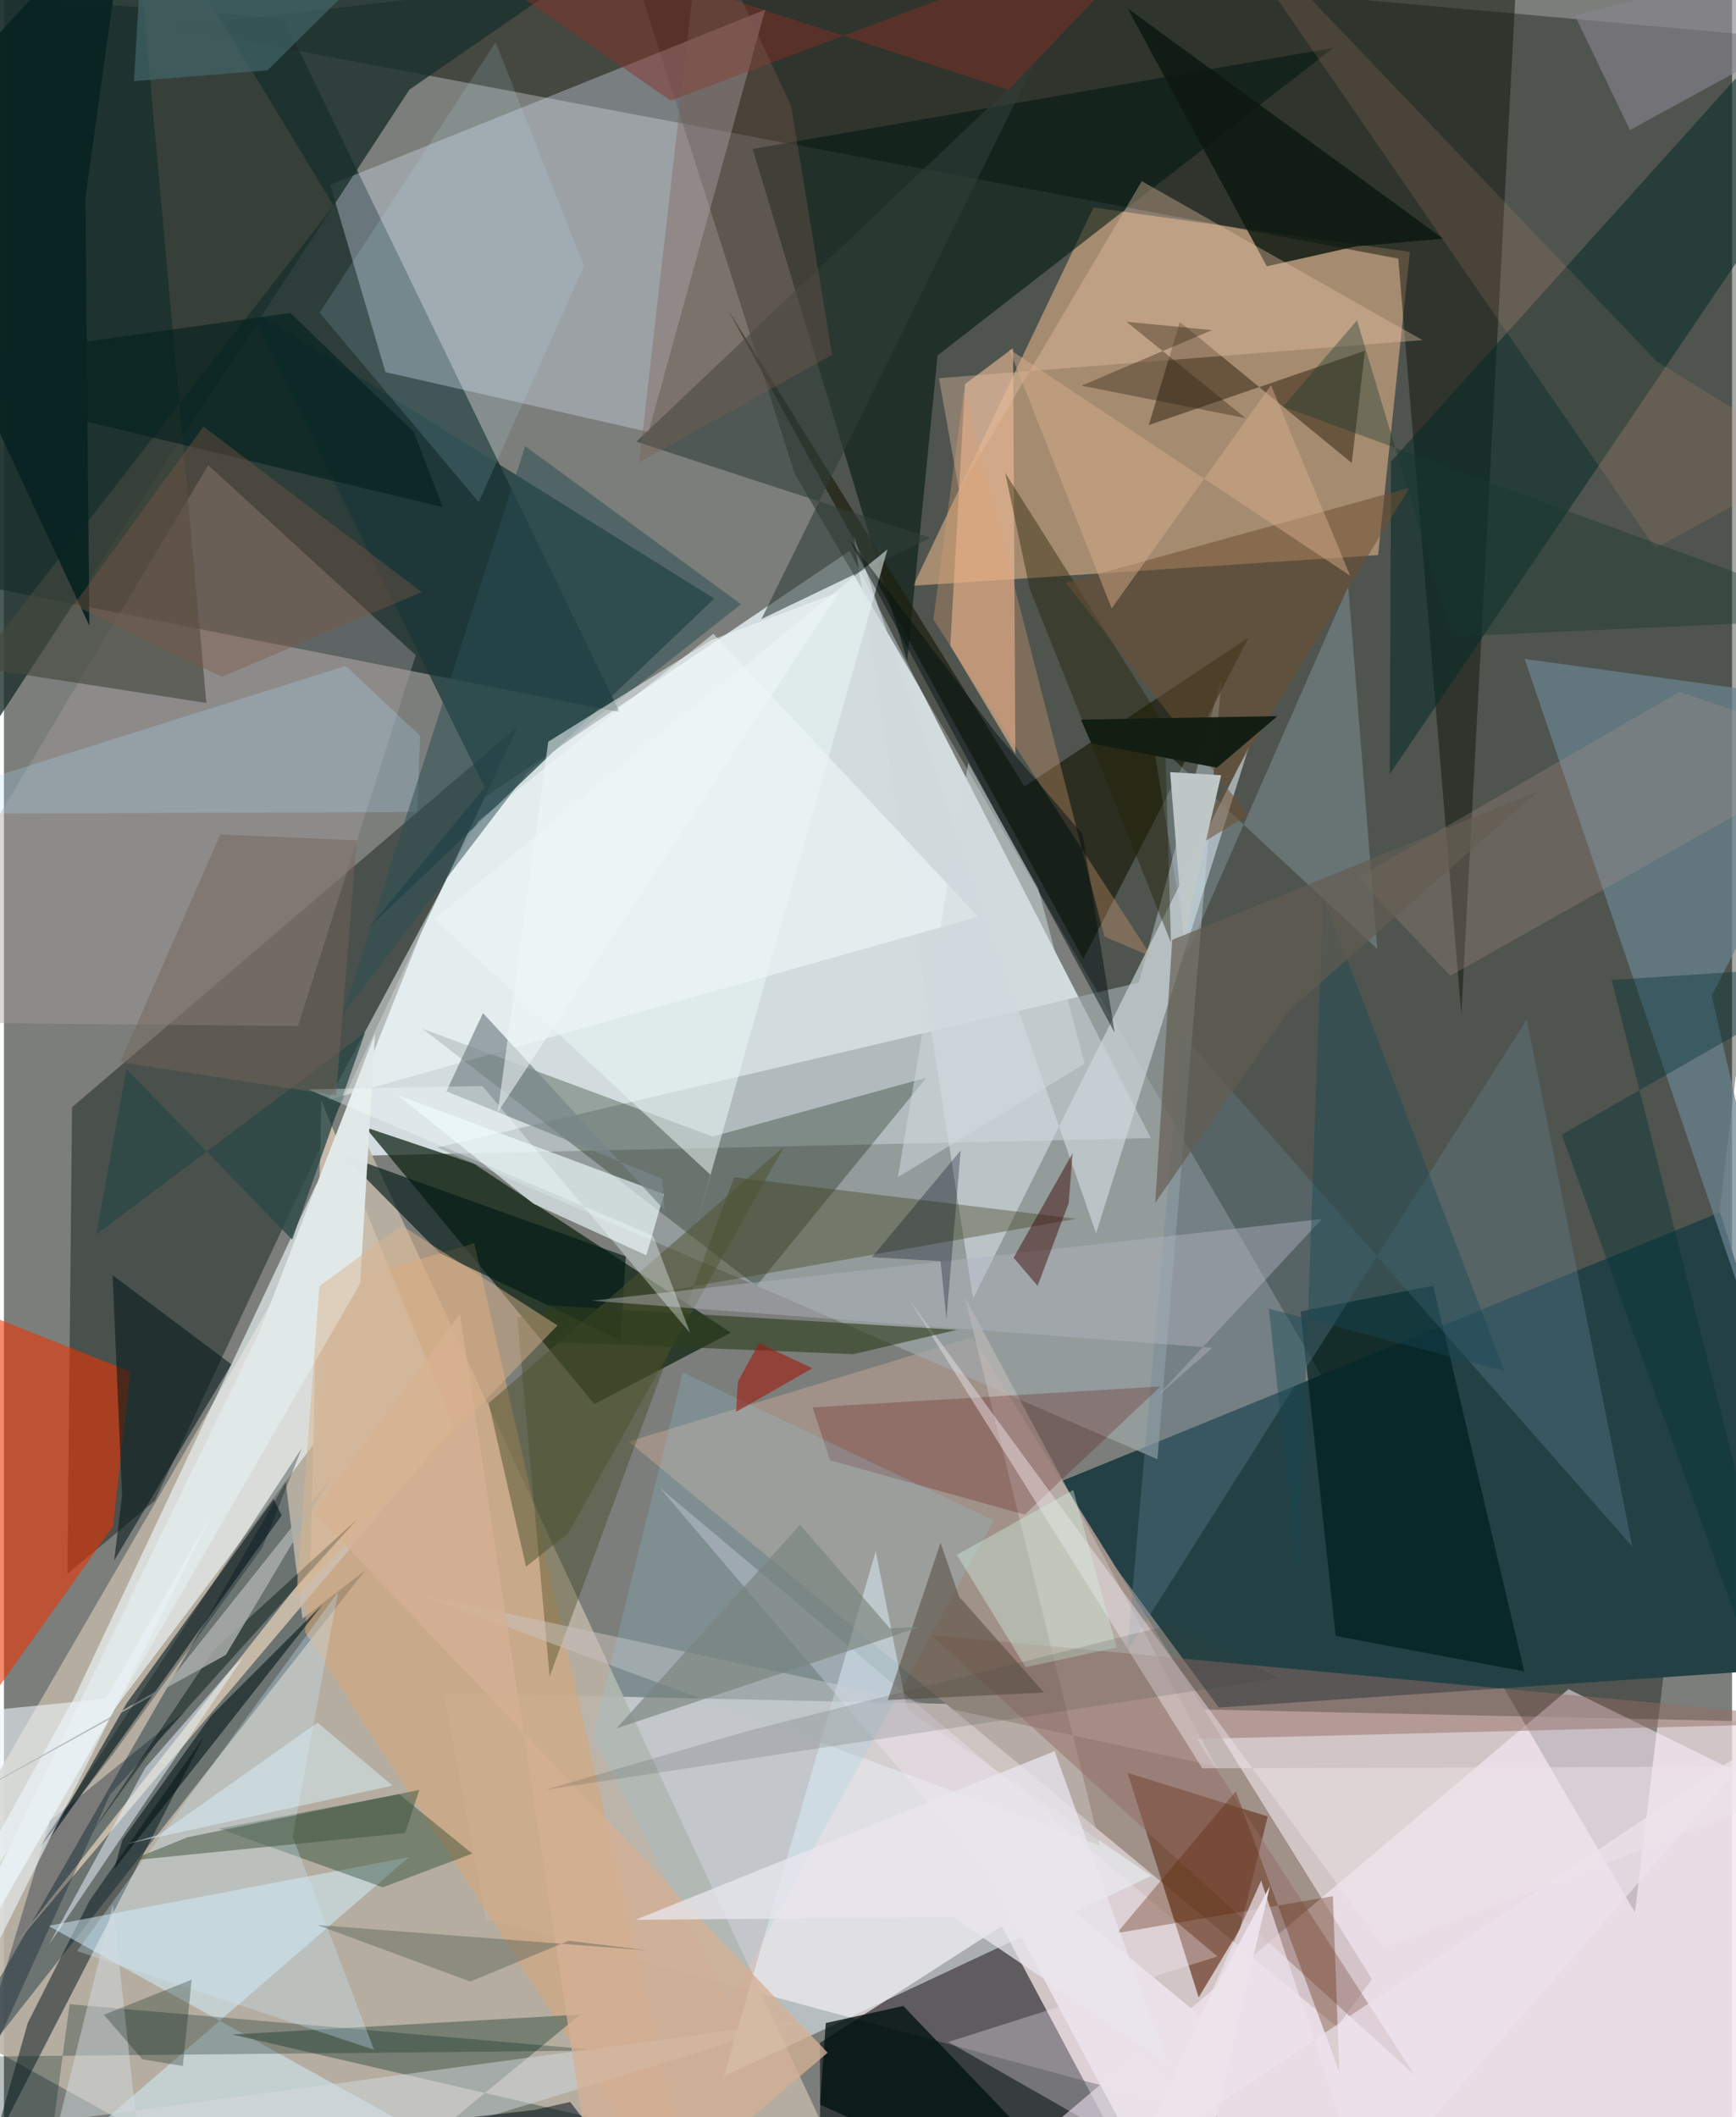 <svg xmlns="http://www.w3.org/2000/svg" width="228" height="278" viewBox="0 0 836 1024"><path fill="#7b7e7a" d="M0 0h836v1024H0z"/><path fill="#eddcde" fill-opacity=".749" d="M817.118 1086L898 833.725 212.667 818.81l20.522 109.36z"/><path fill="#eefafd" fill-opacity=".761" d="M554.834 550.482l-396.082 8.82 67.574-169.529L409.12 266.465z"/><path fill="#000900" fill-opacity=".357" d="M382.595 229.251L298.852-32.52 898 21.693 789.026 924.926z"/><path fill="#031a17" fill-opacity=".643" d="M135.342 9.028L-34.905-4.42-62 273.224l359.85 71.25z"/><path fill="#bab2a5" fill-opacity=".898" d="M174.835 551.707l228.386 491.668L165.547 1086-62 959.759z"/><path fill="#234145" fill-opacity=".992" d="M898 804.756l-67.765-218.422L508.102 717.8l79.621 108.1z"/><path fill="#deaf88" fill-opacity=".6" d="M439.822 283.315l224.948-14.84 15.401-146.651-153.093-21.462z"/><path fill="#4a514d" fill-opacity=".992" d="M30.7 761.225l2.238-225.695 215.758-184.304-175.71 374.613z"/><path fill="#11140b" fill-opacity=".506" d="M674.54 125.083l30.49 365.437L734.39-62 80.836 13.027z"/><path fill="#00070c" fill-opacity=".549" d="M564.848 1086l-82.193-154.418-87.908 56.498.259 97.92z"/><path fill="#a09189" d="M302.185 697.212l342.682 283.186 16.931-23.154-193.251-310.588z"/><path fill="#0c2111" fill-opacity=".725" d="M351.692 644.554l-124.392-81.7-52.562-17.674 110.897 133.9z"/><path fill="#dbe2f8" fill-opacity=".349" d="M311.815 208.93l-127.26-28.951-26.727-90.63L368.264 4.662z"/><path fill="#fdf1ff" fill-opacity=".533" d="M756.884 817.017L438.401 1086H898V886.189z"/><path fill="#9faaab" fill-opacity=".659" d="M589.026 328.02l-39.983 147.222-339.4 79.77 348.378 150.772z"/><path fill="#3c4d53" fill-opacity=".596" d="M174.674 759.648L-62 1060.633l198.284-343.767 8.105 66.025z"/><path fill="#001811" fill-opacity=".576" d="M643.059 23.164L451.666 171.908l-14.698 147.585-74.782-247.43z"/><path fill="#edf7f8" fill-opacity=".639" d="M151.163 572.656l32.085 81.438-215.759 286.803 66.6-119.903z"/><path fill="#e30" fill-opacity=".576" d="M-62 899.517L52.71 738.392l8.407-75.006L-62 614.513z"/><path fill="#051500" fill-opacity=".29" d="M446.258 521.23l-82.25 100.777-161.68-124.506 140.524 52.233z"/><path fill="#183738" fill-opacity=".714" d="M232.576 380.776l-55.754 67.554 166.81-158.798L118.33 148.874z"/><path fill="#a89fa0" fill-opacity=".412" d="M199.214 316.898l-56.97 179.417L-62 494.243 98.832 225.025z"/><path fill="#6d3f28" fill-opacity=".725" d="M598.062 932.705l13.311-54.15-67.817-21.097 34.431 108.581z"/><path fill="#ecf6fc" fill-opacity=".533" d="M436.935 826.829l-15.203-76.57-73.492 254.01 206.868-96.96z"/><path fill="#69838f" fill-opacity=".718" d="M898 795.883l-71.823-314.284L898 341.066 735.643 318.68z"/><path fill="#1b312d" fill-opacity=".792" d="M196.166 43.328L348.85-62-62-18.011v456.35z"/><path fill="#eebb98" fill-opacity=".608" d="M489.292 364.764l-31.472-52.501 7.097-126.508 23.271-17.39z"/><path fill="#072b29" fill-opacity=".557" d="M898 38.51L670.4 374.415l.63-151.151L898-28.951z"/><path fill="#02171d" fill-opacity=".592" d="M134.354 732.94L20.696 891.312l38.758-67.627 71.007-98.64z"/><path fill="#1f210f" fill-opacity=".733" d="M602.127 308.293L522.154 463.81 350.28 149.862l143.413 230.514z"/><path fill="#cfd9dd" fill-opacity=".651" d="M468.835 628.058L411.1 259.184l117.25 337.31 74.17-236.057z"/><path fill="#f6ffff" fill-opacity=".49" d="M156.942 532.001l72.436-134.842 113.805-90.657 128.09 136.881z"/><path fill="#d6a579" fill-opacity=".58" d="M227.505 601.32l-71.199 20.774-10.68 167.26L338.09 1086z"/><path fill="#04161d" fill-opacity=".506" d="M11.54 978.378l29.778-58.967 55.413-79.455L-5.5 1038.51z"/><path fill="#d5f1ff" fill-opacity=".494" d="M195.924 898.219L21.51 931.47l233.351 129.226-234.282-10.9z"/><path fill="#011f1f" fill-opacity=".741" d="M735.474 808.393l-91.235-17.121-16.96-156.992 64.153-12.413z"/><path fill="#effbfe" fill-opacity=".639" d="M256.131 582.208l-65.738-52.533 128.936 47.902-8.567 29.598z"/><path fill="#677467" fill-opacity=".804" d="M110.548 984.017l168.21-9.641L143.128 1086l279.752-29.616z"/><path fill="#3d3f17" fill-opacity=".369" d="M263.988 810.819l-15.692-173.623 270.49-47.697-165.604-20.11z"/><path fill="#002b13" fill-opacity=".337" d="M191.167 867.78l35.386 28.741-43.253 16.295-79.198-28.428z"/><path fill="#45483e" fill-opacity=".639" d="M61.637-62l36.296 402.001-112.122-17.379L159.444 99.474z"/><path fill="#44341f" fill-opacity=".62" d="M568.886 155.763l83.124 68.14 6.41-54.27-104.58 35.958z"/><path fill="#cdbeac" fill-opacity=".918" d="M153.583 532.206l63.831 157.806L.061 946.877 148.19 758.782z"/><path fill="#cac3bf" fill-opacity=".514" d="M464.791 627.193L530.2 892.545l-330.321-121.63 386.403 83.359z"/><path fill="#946d67" fill-opacity=".482" d="M577.122 841.066l105.401 162.746-234.02-213.028L898 832.97z"/><path fill="#688497" fill-opacity=".325" d="M543.367 798.512l26.367-298.435 218.025 247.985-51.07-255.014z"/><path fill="#303e39" fill-opacity=".584" d="M448.215 260.135l-81.79 39.296L498.132 31.315 305.94 213.618z"/><path fill="#bddffa" fill-opacity=".227" d="M664.36 458.953l-14.035-175.502-77.875 177.562-16.723-103.053z"/><path fill="#0c180f" fill-opacity=".824" d="M696.244 115.42l-42.442 3.78-42.893 9.606L543.656 4.109z"/><path fill="#f5e9f8" fill-opacity=".322" d="M317.217 719.502L629.435 1086 456.86 987.615l130.167-41.37z"/><path fill="#011916" fill-opacity=".647" d="M163.799 558.465l47.136 47.713 87.371 42.084 2.497-40.574z"/><path fill="#e9c4a5" fill-opacity=".376" d="M550.451 87.634l-88.405 149.709-9.725-54.418 233.941-18.409z"/><path fill="#00231a" fill-opacity=".282" d="M-20.058 994.776L15.996 1086l15.768-116.626 257.672 22.381z"/><path fill="#e1e9e8" fill-opacity=".984" d="M-62 1026.947l234.347-406.172 7.135-120.647-55.732 143.704z"/><path fill="#590700" fill-opacity=".239" d="M399.617 706.276l-8.384-25.566 168.261-10.14-65.69 61.989z"/><path fill="#00110f" fill-opacity=".769" d="M435.08 970.224L545.97 1086l-151.127-68.075 2.746-39.454z"/><path fill="#05191a" fill-opacity=".569" d="M53.328 754.756l3.804-31.57-4.583-106.47 57.455 43.151z"/><path fill="#91cde2" fill-opacity=".216" d="M328.44 663.872l150.433 71.57-127.989 232.724-66.04-128.364z"/><path fill="#4d4437" fill-opacity=".506" d="M462.099 772.283l41.072 46.356-75.622 3.618 25.546-76.062z"/><path fill="#caedff" fill-opacity=".306" d="M161.675 769.891L35.357 943.681l143.65 47.7-39.324-103.032z"/><path fill="#afe0ff" fill-opacity=".243" d="M165.342 322.08l36.013 33.83-1.514 36.79-261.841.994z"/><path fill="#eaf5f5" fill-opacity=".541" d="M427.42 265.683L208.137 444.43l133.758 123.838-11.508 40.4z"/><path fill="#d5dae1" fill-opacity=".486" d="M69.425 1074.366l315.556-96.842L26.61 1025.79l26.034-104.53z"/><path fill="#232205" fill-opacity=".412" d="M561.476 350.654l-77.114-121.95 11.875 56.108 68.318 171.03z"/><path fill="#6d5031" fill-opacity=".533" d="M601.95 394.166l-30.234 18.36 108.295-176.631-166.3 46.006z"/><path fill="#cb9378" fill-opacity=".169" d="M799.455 174.709L573.61-62l225.32 327.16 78.021-42.68z"/><path fill="#ebe3e7" fill-opacity=".475" d="M898 854.203l-318.27 1.094-141.892-226.825L667.585 942.17z"/><path fill="#8a3026" fill-opacity=".459" d="M485.941 43.442L163.242-62 322.54 48.69l247.18-92.908z"/><path fill="#2b4e53" fill-opacity=".506" d="M356.613 292.252l-103.265 81.186-89.522 117.3 88.331-274.977z"/><path fill="#592402" fill-opacity=".329" d="M642.888 917.104l3.173 85.196-50.102-135.905-57.584 68.577z"/><path fill="#011313" fill-opacity=".573" d="M53.375 903.963l3.887-14.017 43.153-60.31 53.754-53.654z"/><path fill="#b7988f" fill-opacity=".251" d="M654.94 424.484l155.674-89.84 82.927 28.132-193.797 109.138z"/><path fill="#4e512e" fill-opacity=".506" d="M377.376 554.605L234.529 678.673l18.046 79.075 20.498-16.329z"/><path fill="#b2b3bf" fill-opacity=".451" d="M284.45 629.108l353.142-39.535-79.86 85.936 26.901-23.637z"/><path fill="#2d3d1d" fill-opacity=".608" d="M461.018 643.197l-50.09 11.762-147.23-5.917-2.199-17.822z"/><path fill="#ece3ea" fill-opacity=".973" d="M571.772 1086L460.554 877.445l118.136 97.568 33.763-62.81z"/><path fill="#bef4ff" fill-opacity=".141" d="M280.595 128.668l-50.918 114.185-76.98-91.616L237.86 20.43z"/><path fill="#88858f" fill-opacity=".627" d="M786.609 62.915L759.914 7.342 898-27.74l-8.597 34.46z"/><path fill="#d8ae8c" fill-opacity=".467" d="M486.229 168.805l165.05 109.66-38.326-92.128-77.07 107.908z"/><path fill="#d5b094" fill-opacity=".761" d="M220.586 635.332l-70.601 96.11 248.491 261.384L289.015 1086z"/><path fill="#04201e" fill-opacity=".624" d="M212.348 245.326L-62 179.45l200.57-28.071 59.728 57.6z"/><path fill="#dea173" fill-opacity=".325" d="M449.586 299.573l14.862-111.194 67.919 264.618 22.823 9.772z"/><path fill="#001223" fill-opacity=".322" d="M22.371 880.466l-45.341 150.658 74.256-163.05 36.91-40.844z"/><path fill="#031011" fill-opacity=".478" d="M408.908 260.968l70.875 93.412 42.038 49.14 15.496 95.95z"/><path fill="#ebf4f9" fill-opacity=".608" d="M-62 832.734v225.428l162.53-325.78-51.118 89.242z"/><path fill="#033338" fill-opacity=".404" d="M898 466.131l-120.246 7.871L898 949.47 753.638 548.776z"/><path fill="#79847e" fill-opacity=".647" d="M428.611 787.576l15.208-.884-147.544 49.279 88.837-98.483z"/><path fill="#bfc7c6" fill-opacity=".992" d="M588.841 374.958l-24.689-1.508 6.987 86.209 3.534-23.678z"/><path fill="#174854" fill-opacity=".416" d="M626.216 763.717L611.922 632.95l114.031 30.21-87.82-229.428z"/><path fill="#2a4746" fill-opacity=".788" d="M139.449 599.582l35.231-100.186L44.6 597.11l14.668-80.07z"/><path fill="#121e12" fill-opacity=".984" d="M616.074 346.35l-29.334 24.978-60.689-11.75-5.019-11.505z"/><path fill="#370501" fill-opacity=".459" d="M500.053 621.947l-11.602-13.62 28.538-50.59-1.92 24.225z"/><path fill="#798589" fill-opacity=".706" d="M231.745 489.994l87.803 95.315-1.116-15.197-104.387-42.277z"/><path fill="#02100a" fill-opacity=".443" d="M101.493 798.144l69.256-63.222-96.036 106.809-32.498 44.978z"/><path fill="#abaeac" fill-opacity=".82" d="M158.282 714.729L78.037 815.604-62 894.01l169.334-93.566z"/><path fill="#3f533a" fill-opacity=".498" d="M88.72 888.65l-27.735 11.244 133.1-13.338 6.832-20.843z"/><path fill="#7b5e52" fill-opacity=".349" d="M400.615 171.566l-93.284 52.073 30.237-265.213 43.206 92.715z"/><path fill="#d3f1dd" fill-opacity=".404" d="M460.989 752.027l56.302-31.38 20.96 76.173-43.984 9.549z"/><path fill="#416469" fill-opacity=".71" d="M219.824-57.518L127.48 34.028l-64.596 5.207L68.844-62z"/><path fill="#092422" fill-opacity=".957" d="M-62 80.504L59.858-50.99 39.43 95.427l1.888 207.193z"/><path fill="#5f685d" fill-opacity=".467" d="M273.205 938.672L225.63 958.4l-73.993-27.312L312.239 943.4z"/><path fill="#635d51" fill-opacity=".69" d="M621.75 488.62l120.523-106.033-177.088 71.97-8.247 127.188z"/><path fill="#051c13" fill-opacity=".278" d="M66.974 996.037L48.329 974.49l42.476-16.987-4.279 41.743z"/><path fill="#2e2210" fill-opacity=".376" d="M584.386 159.666l-41.354-4.037 57.557 46.574-79.288-15.672z"/><path fill="#daeffa" fill-opacity=".498" d="M151.707 833.19l36.28 30.435L59.05 891.932l15.9-4.557z"/><path fill="#dbb38c" fill-opacity=".482" d="M192.452 592.737l-39.854 29.345-11.191 149.939 126.385-130.973z"/><path fill="#001217" fill-opacity=".314" d="M17.03 893.812L144.1 700.41l-19.07 48.182-72.673 100.43z"/><path fill="#d0dbdf" fill-opacity=".518" d="M500.385 429.853l-33.864-60.83-34.092 200.333 90.367-54.883z"/><path fill="#f5ffff" fill-opacity=".353" d="M147.192 526.91l166.893 70.804 17.895 47.04L231.444 525.26z"/><path fill="#eff8f7" fill-opacity=".561" d="M342.25 309.54l-78.935 49.205-24.438 179.193 165.311-251.662z"/><path fill="#3b433d" fill-opacity=".169" d="M616.681 811.702l-52.025-25.958L361 836.864l-99.455 28.89z"/><path fill="#15362d" fill-opacity=".369" d="M700.503 307.913L898 298.95 618.803 196.692l35.749-41.751z"/><path fill="#e9e7ee" fill-opacity=".741" d="M459.018 927.258l103.57 70.203-54.334-150.494L305.49 928.55z"/><path fill="#010b18" fill-opacity=".506" d="M313.207 1067.79l-332.09-15.655 275.448-31.607 17.36-3.881z"/><path fill="#7c5745" fill-opacity=".396" d="M202.084 286.39l-96.657 40.95-71.656-34.757 62.743-86.257z"/><path fill="#ede4ec" fill-opacity=".69" d="M658.612 1061.527l193.63-221.174-303.767 203.474 59.705-134.23z"/><path fill="#746659" fill-opacity=".478" d="M104.66 403.592L56.23 513.718l104.414 16.133 9.957-123.41z"/><path fill="#a1180c" fill-opacity=".573" d="M355.072 668.215l-.906 14.66 36.929-21.069-25.826-12.204z"/><path fill="#02091b" fill-opacity=".298" d="M419.908 608.055l42.924-51.622-6.877 81.387-2.863-27.846z"/><path fill="#e9f4fd" fill-opacity=".525" d="M110.934 806.22l4.575-4.294-93.871 138.836 46.693-85.677z"/></svg>